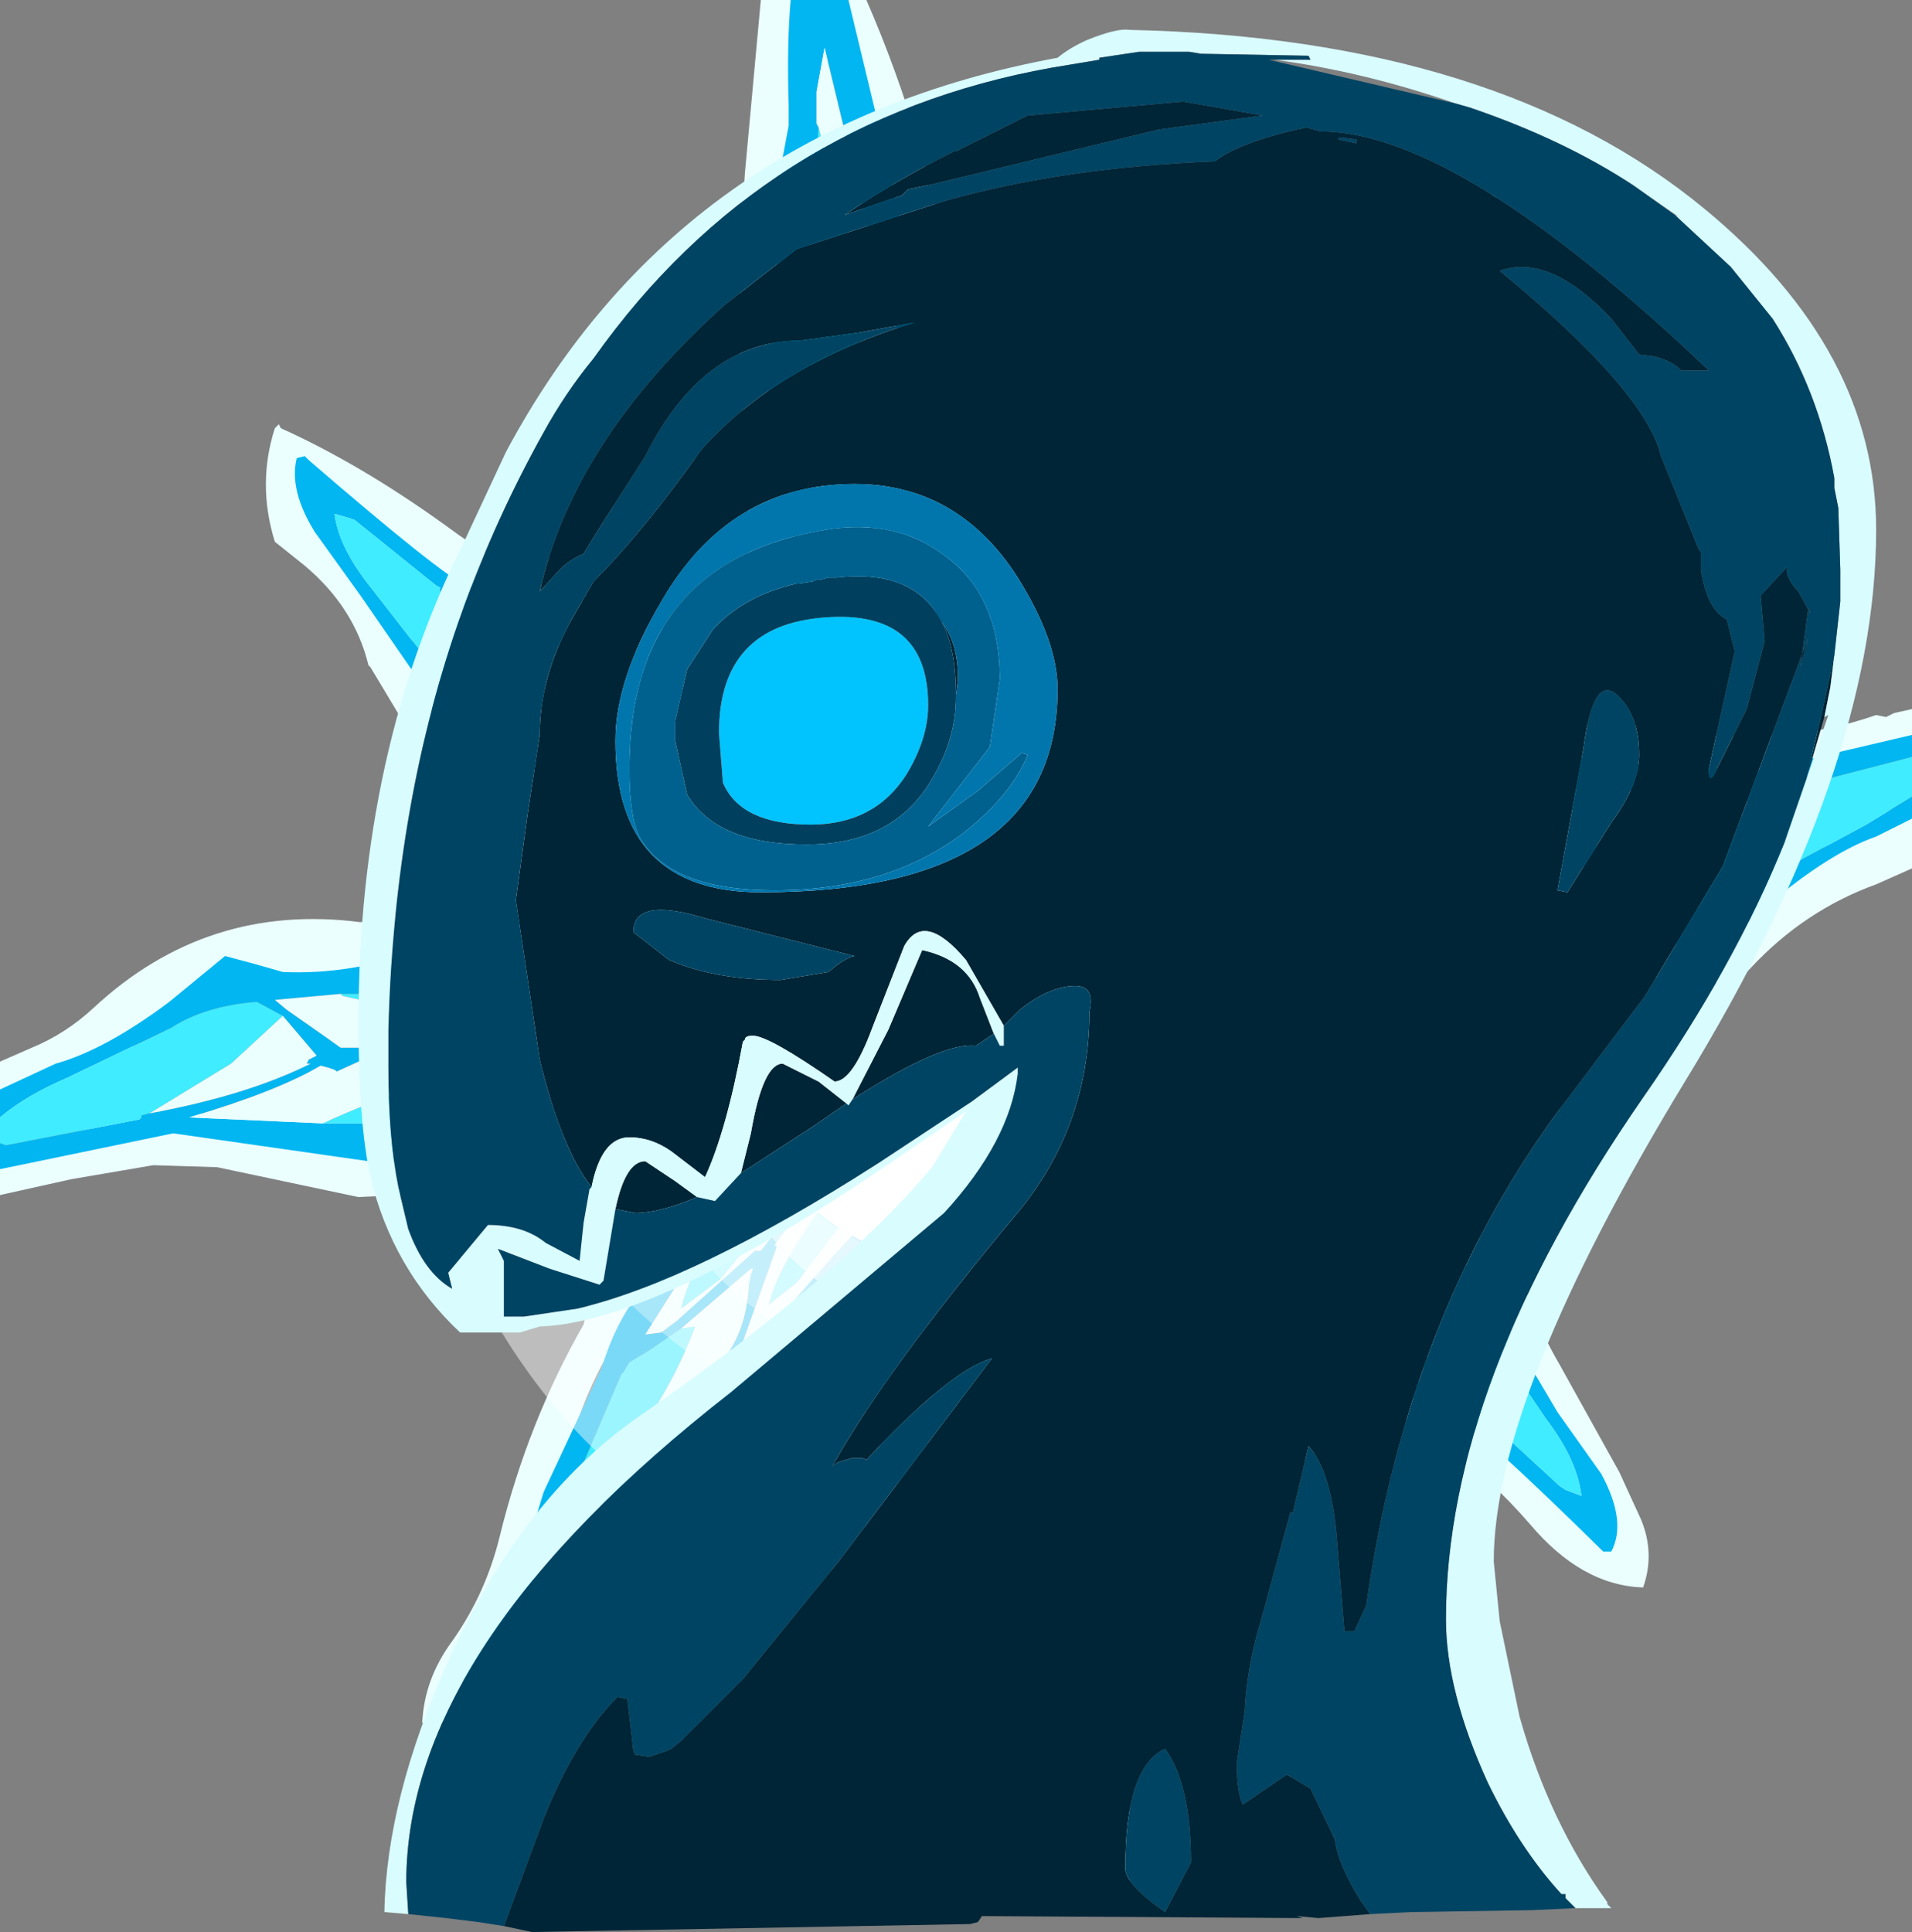 <?xml version="1.0" encoding="UTF-8" standalone="no"?>
<svg xmlns:ffdec="https://www.free-decompiler.com/flash" xmlns:xlink="http://www.w3.org/1999/xlink" ffdec:objectType="shape" height="48.5px" width="48.0px" xmlns="http://www.w3.org/2000/svg">
  <rect width="100%" height="100%" fill="#808080" stroke="none"/>
  <g transform="matrix(1.0, 0.0, 0.0, 1.0, 0.0, 0.0)">
    <path d="M47.35 18.0 L47.55 17.9 48.0 17.8 48.0 18.3 48.0 18.6 48.0 18.7 Q43.75 20.7 38.65 19.7 L37.3 19.75 34.75 20.5 34.8 20.6 Q33.5 21.35 32.2 19.8 L31.35 19.1 31.25 19.25 30.9 19.6 30.75 19.6 30.4 19.5 30.25 19.45 32.6 14.0 35.0 8.15 35.2 7.9 33.2 9.5 31.8 10.5 Q31.2 12.25 30.0 13.7 28.6 15.4 26.6 16.2 L26.55 16.3 26.5 16.45 26.4 16.75 26.3 16.85 26.25 16.85 25.8 19.05 25.6 19.05 25.6 18.4 25.25 18.3 24.9 15.85 24.7 15.75 24.85 15.65 Q24.2 11.85 23.1 8.15 L21.6 3.1 20.8 0.0 21.75 0.0 Q23.3 3.55 23.95 7.55 L24.2 8.85 Q25.05 10.85 25.7 13.1 26.2 13.4 26.85 13.5 L28.0 13.65 28.5 13.3 29.15 12.35 29.9 11.2 31.2 8.9 Q31.3 8.7 31.5 8.7 L31.5 8.75 34.2 7.0 35.35 6.25 37.25 4.85 37.5 4.9 37.6 5.0 37.7 5.1 34.9 12.15 33.1 16.2 Q33.4 19.15 36.55 18.55 L37.85 18.45 38.05 18.4 Q40.15 18.0 42.35 18.35 44.8 18.75 47.1 17.95 L47.35 18.0 M44.15 22.65 Q45.85 20.95 48.0 20.1 L48.0 21.8 47.1 22.2 Q45.3 22.85 43.95 24.3 43.6 24.7 43.0 24.65 39.8 24.2 37.2 25.6 L37.2 25.65 Q36.2 26.25 35.5 27.2 34.85 28.05 35.3 29.0 36.2 31.25 38.05 31.25 38.3 32.8 39.15 34.25 L40.65 36.95 41.2 38.15 Q41.55 39.0 41.25 39.85 39.7 39.8 38.4 38.25 36.45 36.0 33.75 34.85 L31.15 33.5 Q30.25 33.65 29.4 34.3 L29.1 34.55 28.6 37.55 Q28.2 39.2 28.25 40.95 L28.4 46.85 28.3 48.0 27.5 48.0 Q27.0 45.85 27.1 43.35 L27.4 39.15 27.7 32.9 27.5 32.95 27.45 32.9 Q27.4 32.5 27.7 32.2 L27.7 32.05 27.55 31.95 27.15 31.6 27.3 31.5 27.35 31.45 27.55 31.4 27.75 31.35 27.9 31.35 28.3 30.7 Q30.75 31.15 32.95 32.9 33.7 33.5 34.65 33.9 L38.5 36.2 39.55 37.2 38.6 35.4 37.65 33.7 Q37.2 32.9 37.05 32.05 35.25 31.45 34.35 30.4 L34.25 30.25 Q33.65 29.45 33.55 28.4 L33.25 28.7 33.2 28.75 33.1 28.4 33.35 27.9 Q33.4 27.8 33.5 27.8 L33.5 27.35 33.9 26.6 Q35.85 24.7 38.6 23.8 41.05 23.0 43.6 22.95 L44.15 22.65 M20.6 2.85 Q19.6 7.65 19.85 12.45 L20.0 14.7 20.4 19.25 Q18.25 18.7 16.1 16.9 15.3 16.2 14.25 15.95 11.15 15.3 8.8 13.15 L10.15 15.7 11.35 18.0 Q13.45 18.4 15.0 20.0 L15.55 21.2 15.35 21.5 14.85 21.6 Q14.45 22.5 13.0 23.25 9.75 24.95 6.25 24.75 5.0 24.7 4.05 25.6 2.2 27.5 0.0 28.15 L0.0 26.65 0.8 26.3 Q1.65 25.95 2.35 25.3 5.2 22.65 9.05 23.15 L10.3 22.95 12.45 22.0 12.8 21.1 Q13.1 20.6 13.0 20.05 L12.8 19.85 11.5 19.4 Q10.9 19.05 10.65 18.5 L10.4 18.4 10.05 18.0 9.3 16.75 9.25 16.7 Q8.9 15.25 7.65 14.2 L6.9 13.6 Q6.45 12.15 6.9 10.75 L7.0 10.65 7.05 10.75 Q9.05 11.65 11.2 13.2 13.55 14.95 16.45 15.7 L17.3 16.05 18.25 15.35 Q18.6 15.1 18.6 14.55 L18.8 14.5 18.75 12.6 18.55 8.75 Q18.55 6.6 18.7 4.35 L19.1 0.0 20.7 0.0 Q20.9 1.3 20.6 2.85 M16.75 30.0 L16.75 29.85 16.7 29.85 16.7 29.9 16.75 30.0 M18.6 29.7 L17.2 31.4 16.25 32.6 Q14.7 34.4 14.2 36.8 L13.2 40.45 14.7 38.95 15.75 37.3 Q17.5 34.7 19.75 32.65 L22.3 30.2 Q23.6 30.85 22.1 32.25 22.05 34.9 22.85 37.4 L22.85 37.45 22.9 37.6 23.85 40.05 Q24.75 42.05 24.75 44.35 24.75 46.25 25.35 48.0 L23.9 48.0 Q23.25 46.95 23.2 45.35 L23.3 42.7 23.1 41.8 22.75 40.1 21.75 38.4 Q21.05 37.05 20.65 35.7 L20.65 35.65 20.55 35.5 19.55 35.3 19.25 35.5 18.85 35.5 18.8 35.55 17.9 36.75 Q16.05 39.45 13.7 41.8 12.2 43.3 10.6 43.25 10.65 42.15 11.35 41.2 12.2 40.0 12.55 38.55 13.25 35.7 14.65 33.25 L14.8 32.65 15.0 32.0 14.85 31.0 Q14.3 29.5 12.5 29.85 L12.15 29.75 11.05 29.95 9.0 30.05 5.45 29.3 3.85 29.25 1.8 29.6 0.9 29.8 0.0 30.0 0.0 28.8 0.05 28.8 0.9 28.65 2.0 28.4 3.0 28.15 4.0 27.9 11.3 28.3 16.2 28.5 Q17.65 28.7 18.6 29.7" fill="#ebffff" fill-rule="evenodd" stroke="none"/>
    <path d="M45.1 19.75 L44.8 19.8 44.75 19.85 Q42.4 20.5 40.7 21.3 L40.8 21.3 40.85 21.45 40.6 21.55 41.55 22.45 42.2 22.85 Q43.55 22.65 44.35 22.05 L46.85 20.7 48.0 20.0 48.0 20.55 47.1 21.0 Q45.95 21.4 44.4 22.7 L43.05 23.9 42.3 23.75 41.6 23.6 Q38.2 23.6 35.05 26.3 L33.0 28.15 32.95 28.2 Q34.15 30.55 36.15 31.6 L36.7 31.75 37.35 31.85 37.8 33.25 39.1 35.45 40.2 37.0 Q40.85 38.2 40.45 38.95 L40.25 38.95 Q37.1 35.85 36.45 35.5 L34.3 34.6 32.6 33.95 31.45 32.9 30.1 31.75 28.3 31.2 28.3 31.45 Q28.6 34.1 28.05 35.45 L27.95 35.55 Q27.65 40.95 27.65 45.4 L27.65 48.0 27.1 48.0 27.05 46.6 Q26.95 45.7 27.0 44.6 L27.0 44.2 26.6 41.9 26.0 39.85 25.85 39.4 25.85 39.35 25.75 39.25 25.7 39.05 25.7 39.4 25.6 39.55 25.55 39.7 25.45 40.35 25.15 42.45 24.85 44.85 24.9 45.65 25.1 46.05 25.95 48.0 25.1 48.0 24.0 45.35 24.15 44.25 24.2 42.85 Q23.95 40.7 22.85 38.1 L21.65 35.2 21.95 32.2 21.7 31.3 21.55 31.45 Q20.15 33.55 18.4 35.1 L18.25 35.25 16.55 37.15 15.4 38.35 12.8 41.45 12.65 41.45 11.9 42.45 11.7 42.5 11.6 42.5 Q11.55 42.25 11.8 41.75 L11.85 41.65 Q12.2 40.45 13.25 38.45 L13.45 38.1 13.65 37.45 15.1 34.35 Q15.45 33.2 16.05 32.45 L17.15 31.1 18.25 29.3 17.45 29.6 16.0 29.0 Q14.6 28.45 13.6 28.45 L11.4 28.8 9.6 29.2 7.15 28.85 4.35 28.45 0.0 29.35 0.0 28.7 0.15 28.75 3.5 28.1 3.55 28.05 3.55 28.0 3.75 27.95 Q6.2 27.5 7.8 26.7 L7.7 26.7 7.75 26.6 7.95 26.5 7.1 25.5 6.45 25.15 Q5.15 25.25 4.3 25.8 L1.7 27.05 Q0.65 27.5 0.0 28.05 L0.0 27.35 1.4 26.7 Q2.65 26.35 4.25 25.15 L5.65 24.0 6.4 24.2 7.1 24.4 Q10.5 24.55 13.85 21.95 L15.1 21.0 Q13.85 19.4 12.2 18.65 L11.65 18.55 11.05 18.3 10.5 17.05 9.05 14.95 7.9 13.35 Q7.25 12.3 7.45 11.5 L7.65 11.45 7.75 11.55 Q11.05 14.4 11.7 14.7 L13.85 15.5 15.65 16.15 16.85 17.05 18.25 18.05 Q18.95 18.45 20.2 18.55 L20.3 18.55 20.3 18.25 20.3 18.15 20.0 15.85 19.9 13.15 19.45 11.0 Q19.15 9.8 19.45 8.25 L19.65 3.95 19.8 3.15 19.8 2.65 Q19.75 1.15 19.85 0.0 L21.3 0.0 22.25 3.95 22.7 6.0 23.55 9.1 23.65 9.35 Q24.65 12.1 25.1 15.35 L25.55 17.35 25.65 17.8 25.7 17.85 26.35 16.25 28.2 14.65 Q29.9 13.25 30.8 11.8 L31.35 10.85 31.65 9.95 34.65 7.45 36.15 6.35 Q36.85 6.1 36.5 6.7 L36.55 6.8 34.2 11.25 30.95 18.25 30.9 18.4 30.8 19.05 31.05 18.9 32.5 19.4 34.9 19.9 37.05 19.4 38.9 18.95 41.25 19.2 44.15 19.35 48.0 18.45 48.0 18.6 48.0 19.0 45.1 19.75 M43.8 19.85 L43.85 19.8 43.75 19.8 40.45 19.85 39.2 19.8 34.15 20.55 33.5 20.65 31.95 20.25 Q33.25 21.2 34.8 21.4 L38.2 21.7 38.25 21.75 35.2 22.05 34.9 21.95 34.7 21.9 34.6 22.0 34.55 22.0 34.45 22.05 34.25 22.2 31.4 23.55 30.95 23.75 30.4 24.05 31.2 24.25 31.4 24.45 31.75 25.35 32.25 26.7 34.1 25.7 Q38.15 23.55 39.5 23.2 L40.1 23.1 41.8 22.9 41.45 22.7 40.5 21.95 Q40.25 21.75 40.05 21.7 L39.6 21.8 39.1 21.7 Q39.15 21.6 39.6 21.45 L40.15 21.2 40.55 21.3 Q41.6 20.6 43.8 19.85 M32.65 9.8 L32.4 10.05 32.05 10.6 31.4 12.4 30.85 14.0 30.65 14.45 30.65 14.6 30.65 14.7 30.55 15.0 30.7 14.95 30.75 14.8 30.8 14.75 31.1 14.5 32.2 13.3 33.35 11.85 33.45 11.6 34.25 10.15 35.55 7.6 35.35 7.75 Q34.5 8.25 32.65 9.8 M21.1 10.6 L22.3 13.35 22.35 13.1 22.45 12.8 Q22.9 11.7 22.8 10.7 L22.75 9.0 21.7 5.35 20.7 1.2 20.5 2.3 20.5 3.1 20.55 3.2 20.15 8.45 20.15 8.5 20.2 8.85 20.55 9.55 21.1 10.6 M22.5 19.8 L22.75 20.0 23.05 20.1 23.0 18.9 23.0 17.75 22.25 14.0 22.1 13.9 22.15 13.8 20.95 10.75 20.6 10.2 20.25 9.9 20.35 12.1 20.6 13.15 20.65 13.4 20.9 14.75 20.9 14.8 21.05 15.95 21.2 17.45 21.2 17.55 21.25 17.75 21.25 18.0 21.25 18.65 21.3 18.65 21.35 18.65 21.85 19.2 22.5 19.8 M24.6 19.25 L25.35 18.55 25.25 18.35 25.0 17.45 23.4 10.75 23.25 10.55 23.25 10.4 22.65 14.25 22.6 14.35 Q23.0 15.75 23.0 16.8 L23.0 17.75 23.35 20.2 24.0 19.7 24.6 19.25 M25.25 22.4 L25.3 22.45 25.3 22.5 26.05 21.5 26.7 20.55 26.85 20.3 26.7 19.7 27.3 19.85 27.45 19.6 27.9 18.95 28.65 17.95 29.6 16.05 30.0 14.95 30.3 14.25 30.6 13.65 30.6 13.55 30.9 12.2 28.95 14.95 26.8 17.3 26.7 17.4 26.85 17.9 26.5 19.2 26.5 19.25 26.0 18.35 25.95 18.35 25.9 18.4 25.55 18.8 24.55 19.95 24.3 20.25 24.25 20.3 24.4 20.3 24.95 19.85 25.0 19.7 25.2 19.6 25.2 19.8 25.2 19.85 25.25 20.05 25.35 20.2 25.15 21.25 24.9 22.0 25.15 22.3 25.25 22.4 M23.35 23.75 L23.4 23.7 23.6 23.4 23.65 23.2 23.75 23.05 23.85 22.8 23.9 22.65 23.95 22.45 24.1 22.15 24.35 21.45 24.45 21.25 24.25 21.3 24.0 21.3 23.5 20.95 23.1 20.75 22.9 20.6 22.45 20.3 22.4 20.25 21.3 19.4 21.2 19.35 21.15 19.3 20.85 19.3 20.8 19.4 20.2 19.55 19.45 19.6 18.3 19.6 18.0 19.7 18.9 20.85 20.1 22.1 21.0 22.95 21.15 23.05 21.3 23.25 21.55 23.5 21.75 23.7 21.85 23.8 22.55 24.55 22.6 24.6 22.65 24.7 23.35 23.75 M20.65 25.7 L20.7 25.7 20.9 25.7 22.2 25.2 22.15 25.05 21.35 24.0 21.25 23.85 21.2 23.75 20.95 23.45 20.75 23.2 19.95 22.3 19.8 22.15 19.5 21.9 18.65 20.9 17.95 19.95 17.8 19.8 17.75 19.65 17.7 19.6 17.55 19.6 17.3 19.6 15.2 18.45 15.25 18.35 17.8 19.25 20.2 19.35 19.05 19.1 18.6 18.85 15.15 16.7 14.25 16.3 11.85 15.15 11.85 15.2 13.7 17.3 14.05 17.35 14.35 17.65 14.65 18.05 14.2 17.95 13.9 17.7 13.5 17.85 12.55 17.95 12.3 18.05 13.45 18.75 13.85 19.0 15.45 20.7 16.4 21.9 16.95 22.6 17.85 23.8 18.45 24.55 18.7 24.85 19.05 25.25 19.25 25.4 20.05 25.7 20.65 25.7 M18.25 30.6 L17.8 31.2 17.6 31.4 17.15 32.0 16.2 33.5 16.6 33.45 17.0 33.15 18.95 31.4 19.1 31.4 20.7 29.35 20.9 29.0 21.35 28.2 22.65 26.2 23.5 25.15 24.0 24.7 24.4 24.3 24.85 23.95 24.2 23.5 24.2 23.55 23.85 24.25 23.5 24.85 23.0 25.55 22.75 25.65 22.7 25.7 21.95 26.25 21.85 26.25 20.75 26.25 20.6 26.2 19.8 28.15 19.75 28.4 19.65 28.5 19.65 28.55 19.35 29.0 18.95 29.55 18.4 30.4 18.25 30.6 M23.6 27.7 L24.15 26.6 24.8 25.45 25.3 24.7 25.45 24.5 25.25 24.3 25.1 24.15 24.55 24.7 24.15 25.1 23.5 25.75 22.55 26.8 21.5 28.2 20.95 29.0 20.75 29.4 20.6 29.7 19.45 31.25 19.5 31.3 18.5 34.1 18.75 34.05 Q20.45 32.0 21.5 30.9 L21.9 30.4 22.1 30.15 22.15 30.05 22.25 29.95 22.75 29.35 23.15 29.2 23.3 28.4 23.55 27.85 23.6 27.7 M29.75 19.45 L29.8 19.25 31.3 15.45 32.5 13.3 32.2 13.75 30.45 15.35 30.25 15.65 27.9 19.45 27.75 19.65 27.1 20.55 26.05 21.85 25.9 22.0 25.5 22.65 25.5 22.7 26.15 23.5 26.45 23.6 26.75 23.45 27.85 23.55 29.45 20.1 29.75 19.45 M34.9 31.4 L34.5 31.15 32.5 28.6 31.65 27.4 31.45 27.15 30.15 25.3 29.45 24.5 28.75 24.2 28.2 24.1 28.1 24.1 Q27.2 24.0 26.55 24.55 L26.85 25.05 27.25 25.65 27.3 25.75 28.35 27.1 28.75 27.6 28.8 27.65 28.95 27.95 29.35 28.4 30.55 29.9 30.6 30.1 30.6 30.15 30.7 30.35 30.8 30.35 31.1 30.35 33.15 31.65 33.1 31.75 30.6 30.7 28.25 30.5 28.15 30.5 28.25 30.5 29.4 30.8 29.8 31.1 33.1 33.4 34.0 33.8 36.35 35.05 36.4 35.1 36.4 35.0 Q35.05 33.7 34.6 32.8 L34.3 32.75 34.0 32.4 33.7 32.0 34.1 32.15 34.4 32.35 34.85 32.3 35.7 32.15 36.0 32.15 34.9 31.4 M32.7 20.95 L31.25 20.0 31.25 19.9 30.85 19.75 30.5 19.85 29.65 21.3 Q28.7 22.7 28.4 23.6 L28.7 23.65 29.75 23.9 34.35 21.85 34.05 21.65 32.7 20.95 M11.1 14.85 L11.05 14.85 11.05 14.75 10.95 14.7 8.9 13.05 8.75 13.0 8.4 12.9 Q8.5 13.75 9.35 14.8 L10.75 16.6 12.0 17.85 12.6 17.75 13.55 17.35 13.5 17.3 13.45 17.15 13.55 17.2 Q12.7 16.05 11.1 14.85 M14.35 26.2 Q15.35 25.65 17.05 25.0 L16.9 24.65 16.8 24.35 16.1 22.7 15.8 22.15 14.75 22.65 9.25 24.95 8.55 24.95 6.9 25.1 7.2 25.35 8.2 26.05 8.55 26.3 9.0 26.3 9.5 26.45 9.0 26.65 8.45 26.9 Q8.45 26.85 8.05 26.75 6.95 27.4 4.75 28.05 L8.1 28.2 9.35 28.2 14.45 27.75 15.05 27.8 16.55 28.2 Q15.35 27.2 13.8 26.9 L10.4 26.5 10.4 26.35 13.5 26.25 13.75 26.4 13.9 26.45 14.35 26.2 M15.9 27.5 L17.3 28.45 17.3 28.55 17.65 28.75 18.65 28.55 19.25 27.75 19.25 27.65 19.85 26.05 17.55 25.65 17.4 25.6 17.2 25.3 Q15.0 26.05 14.3 26.5 L14.6 26.75 15.9 27.5 M13.95 38.35 L13.9 38.4 13.65 38.95 13.35 39.8 15.6 37.2 17.65 35.05 18.35 33.85 Q18.75 33.2 18.8 32.25 L18.85 32.0 18.9 31.85 18.85 31.85 17.1 33.35 16.3 33.9 15.8 34.2 15.65 34.45 15.6 34.5 13.95 38.35 M35.7 32.4 L34.75 32.7 34.85 32.8 34.8 33.0 34.75 32.95 37.05 35.35 37.25 35.55 39.15 37.3 39.3 37.4 39.7 37.55 Q39.6 36.65 38.8 35.6 L37.55 33.75 Q37.15 32.95 36.35 32.35 L35.7 32.4 M29.0 30.2 L30.15 30.25 30.4 30.2 28.95 28.3 28.05 27.35 27.65 26.95 27.55 26.75 26.85 25.9 26.0 24.9 25.25 25.85 24.9 26.55 24.55 27.45 24.5 27.5 24.5 27.55 24.35 27.75 24.25 28.05 24.05 28.35 24.25 28.3 24.3 28.25 24.45 28.3 24.55 28.3 25.05 28.75 25.5 29.0 26.1 29.45 27.2 30.4 27.55 30.4 27.6 30.35 28.25 30.25 29.0 30.2 M27.05 31.05 L26.55 30.5 25.65 29.75 25.45 29.65 Q25.0 29.3 24.65 29.3 L25.25 32.5 25.75 38.05 25.75 38.55 26.75 41.4 26.95 42.05 26.8 38.95 27.3 33.75 27.5 31.15 27.1 31.1 27.05 31.05 M22.5 30.5 L22.3 30.75 22.25 30.65 22.0 30.9 22.4 32.65 22.5 32.6 23.6 31.9 23.2 33.7 22.8 34.1 22.8 34.25 23.8 38.2 24.5 42.45 25.0 40.7 25.0 40.65 25.0 39.7 25.05 38.8 25.2 37.2 25.25 34.55 25.05 33.1 24.8 31.7 24.0 31.5 24.65 30.9 24.4 29.25 23.95 29.3 Q23.6 29.4 23.45 29.85 L23.2 29.9 23.25 29.6 23.05 29.75 22.85 30.1 22.5 30.5" fill="#01b6f1" fill-rule="evenodd" stroke="none"/>
    <path d="M41.55 22.45 L42.75 21.25 Q43.8 20.35 45.1 19.75 L48.0 19.0 48.0 20.0 46.85 20.7 44.35 22.05 Q43.55 22.65 42.2 22.85 L41.55 22.45 M0.0 28.05 Q0.65 27.5 1.7 27.05 L4.3 25.8 Q5.15 25.25 6.45 25.15 L7.1 25.5 5.8 26.7 3.75 27.95 3.55 28.0 3.55 28.05 3.5 28.1 0.15 28.75 0.0 28.7 0.0 28.05 M25.95 48.0 L25.1 46.05 25.0 45.65 25.0 44.65 25.95 43.55 Q26.8 46.45 26.85 47.7 L26.9 48.0 25.95 48.0 M25.7 39.4 L25.7 39.05 25.75 39.25 25.7 39.4 M43.8 19.85 L43.75 19.8 43.85 19.8 43.8 19.85 M40.45 19.85 Q37.95 21.15 36.85 21.15 36.05 21.15 34.15 20.55 L39.2 19.8 40.45 19.85 M34.9 21.95 L34.6 22.0 34.7 21.9 34.9 21.95 M31.4 24.45 L32.05 24.1 Q34.65 22.65 36.25 22.65 L38.35 22.8 40.1 23.05 40.1 23.1 39.5 23.2 Q38.15 23.55 34.1 25.7 L32.25 26.7 31.75 25.35 31.4 24.45 M30.65 14.7 L30.7 14.95 30.55 15.0 30.65 14.7 M35.35 7.75 L34.5 9.4 32.35 11.9 32.1 10.75 32.45 10.1 32.65 9.8 Q34.5 8.25 35.35 7.75 M20.55 3.2 L21.4 6.5 Q21.75 8.85 21.45 10.85 L21.1 10.6 20.55 9.55 20.2 8.85 20.15 8.5 20.15 8.45 20.55 3.2 M20.9 14.75 L20.85 14.15 Q20.6 12.25 20.85 11.2 21.3 11.55 21.55 12.55 L21.95 14.1 Q22.45 15.1 22.55 17.8 L22.5 19.8 21.85 19.2 21.35 18.65 21.3 18.65 21.25 18.0 21.25 17.75 21.2 17.55 21.2 17.45 21.05 15.95 20.9 14.8 20.9 14.75 M24.0 19.7 L23.75 18.45 23.6 17.65 Q22.95 14.05 23.3 12.6 L23.75 13.55 Q23.9 15.15 24.45 17.05 L24.5 17.5 24.45 17.7 24.6 19.15 24.6 19.25 24.0 19.7 M30.3 13.8 L29.65 15.65 28.85 17.3 28.25 18.1 Q27.7 18.7 27.15 18.4 26.75 18.1 27.05 17.5 L27.4 16.9 28.9 15.05 30.35 13.75 30.3 13.8 M25.25 22.4 L25.15 22.3 24.9 22.0 25.15 21.25 25.35 20.2 25.25 20.05 25.2 19.85 25.3 19.85 25.95 19.95 Q26.3 20.25 25.4 22.05 L25.25 22.4 M24.95 19.85 L24.4 20.3 24.25 20.3 24.3 20.25 24.5 20.15 Q24.7 19.95 24.95 19.85 M19.45 19.6 L20.2 19.55 20.8 19.4 20.85 19.3 21.15 19.3 21.2 19.35 21.3 19.4 22.4 20.25 22.45 20.3 22.9 20.6 23.1 20.75 23.5 20.95 24.0 21.3 24.25 21.3 24.45 21.25 24.35 21.45 24.1 22.15 23.95 22.45 23.9 22.65 23.85 22.8 23.75 23.05 23.65 23.2 23.6 23.4 23.4 23.7 23.35 23.75 23.4 23.7 23.45 23.55 23.35 23.55 22.85 23.5 22.75 23.45 22.25 23.3 22.15 23.2 21.75 23.0 21.55 22.85 20.3 21.9 19.2 20.85 Q18.8 20.3 18.95 20.0 L19.45 19.6 M17.8 19.8 L17.75 19.8 17.55 19.6 17.7 19.6 17.75 19.65 17.8 19.8 M18.6 18.85 L16.35 18.4 Q15.65 18.0 14.25 16.3 L15.15 16.7 18.6 18.85 M13.45 18.75 L13.45 18.7 14.85 19.05 16.3 19.65 16.55 19.8 18.15 21.1 18.95 22.05 19.35 22.65 20.05 23.85 20.1 24.0 20.25 24.35 20.3 24.4 20.4 24.55 20.55 25.0 20.65 25.6 20.65 25.7 20.05 25.7 19.25 25.4 19.05 25.25 18.7 24.85 18.45 24.55 17.85 23.8 16.95 22.6 16.4 21.9 15.45 20.7 13.85 19.0 13.45 18.75 M18.25 30.6 L18.4 30.4 18.95 29.55 19.35 29.0 19.65 28.55 19.65 28.5 19.75 28.4 19.85 28.15 20.75 26.25 21.85 26.25 21.5 27.15 21.0 28.25 20.7 28.8 20.55 29.05 Q19.6 30.75 18.9 31.1 L18.1 32.1 17.1 32.85 Q17.3 31.95 18.1 30.8 L18.25 30.6 M23.6 27.7 L23.55 27.85 23.3 28.4 23.1 28.35 23.35 28.05 23.5 27.85 23.6 27.7 M29.1 20.2 L28.0 22.4 Q27.1 23.6 26.6 23.25 26.2 23.0 27.35 20.75 L27.55 20.45 27.95 19.7 28.65 18.55 Q29.9 16.7 31.0 15.55 L29.4 19.55 29.1 20.2 M34.9 31.4 L34.95 31.45 33.55 30.95 32.15 30.3 Q31.2 29.9 30.2 28.65 L29.6 27.8 29.6 27.75 28.8 26.45 28.25 25.2 28.25 25.1 28.1 24.45 28.05 24.15 28.1 24.1 28.2 24.1 28.75 24.2 29.45 24.5 30.15 25.3 31.45 27.15 31.65 27.4 32.5 28.6 34.5 31.15 34.9 31.4 M30.6 30.15 L30.65 30.15 30.8 30.35 30.7 30.35 30.6 30.15 M29.8 31.1 Q31.4 31.3 31.9 31.6 32.7 31.95 34.0 33.8 L33.1 33.4 29.8 31.1 M36.35 35.05 L36.4 35.0 36.4 35.1 36.35 35.05 M28.7 23.65 L28.4 23.6 Q28.7 22.7 29.65 21.3 L30.5 19.85 30.85 19.75 31.25 19.9 31.25 20.0 32.7 20.95 Q33.05 21.4 33.05 21.8 33.05 22.65 29.3 23.5 L28.7 23.65 M12.6 17.75 L12.0 17.85 10.75 16.6 9.35 14.8 Q8.5 13.75 8.4 12.9 L8.75 13.0 8.9 13.05 10.95 14.7 11.05 14.75 11.05 14.85 11.1 14.85 12.15 16.55 12.6 17.75 M16.8 24.35 L16.7 24.4 Q13.95 25.7 12.35 25.6 L10.4 25.4 8.6 25.0 8.55 24.95 9.25 24.95 14.75 22.65 15.8 22.15 16.1 22.7 16.8 24.35 M8.1 28.2 Q10.65 27.05 11.75 27.05 L14.45 27.75 9.35 28.2 8.1 28.2 M13.75 26.4 L14.05 26.35 14.35 26.2 13.9 26.45 13.75 26.4 M17.4 25.6 L17.55 25.65 19.85 26.05 19.25 27.65 19.25 27.75 18.65 28.55 17.65 28.75 17.3 28.55 17.3 28.45 15.9 27.5 Q15.55 27.0 15.55 26.7 15.55 26.05 17.4 25.6 M13.95 38.35 L15.6 34.5 15.65 34.45 15.8 34.2 16.3 33.9 17.1 33.35 17.45 33.3 Q16.9 34.8 15.8 36.3 L13.95 38.35 M19.3 32.75 Q19.55 31.7 20.95 29.85 L21.35 29.3 21.75 28.8 22.2 28.2 22.5 27.8 22.7 27.6 22.9 27.5 22.6 28.65 21.95 29.6 21.95 29.65 21.95 29.75 21.85 29.85 21.8 30.0 21.75 30.0 21.3 30.5 20.0 32.2 19.3 32.75 M35.7 32.4 L36.35 32.35 Q37.15 32.95 37.55 33.75 L38.8 35.6 Q39.6 36.65 39.7 37.55 L39.3 37.4 39.15 37.3 37.25 35.55 36.15 33.7 35.7 32.4 M25.25 25.85 L25.15 26.05 26.35 26.3 26.35 26.4 Q26.5 26.45 26.65 26.6 L27.45 27.2 28.55 28.2 Q29.7 29.35 29.5 29.8 L29.0 30.2 28.25 30.25 27.6 30.35 27.55 30.4 27.2 30.4 26.1 29.45 25.5 29.0 25.05 28.75 24.55 28.3 24.45 28.3 24.3 28.25 24.25 28.3 24.05 28.35 24.25 28.05 24.35 27.75 24.5 27.55 24.5 27.5 24.55 27.45 24.9 26.55 25.25 25.85 M25.45 29.65 L25.65 29.75 26.55 30.5 27.05 31.05 Q26.95 36.75 26.45 38.7 25.9 36.75 25.6 33.9 L25.45 30.7 25.45 29.65 M23.95 29.3 Q23.85 30.7 23.35 30.75 L22.5 30.5 22.85 30.1 23.05 29.75 23.25 29.6 23.2 29.9 23.45 29.85 Q23.6 29.4 23.95 29.3 M24.9 34.2 L25.15 35.45 25.05 37.75 24.7 40.25 24.7 40.3 Q24.45 40.15 23.9 38.05 L23.3 35.1 23.15 34.2 Q23.25 33.4 23.85 33.3 24.65 33.15 24.9 34.2" fill="#40ecff" fill-rule="evenodd" stroke="none"/>
    <path d="M41.55 22.45 L40.6 21.55 40.85 21.45 40.8 21.3 40.7 21.3 Q42.4 20.5 44.75 19.85 L44.8 19.8 45.1 19.75 Q43.8 20.35 42.75 21.25 L41.55 22.45 M7.1 25.5 L7.95 26.5 7.75 26.6 7.7 26.7 7.8 26.7 Q6.2 27.5 3.75 27.95 L5.8 26.7 7.1 25.5 M25.1 46.05 L24.9 45.65 24.85 44.85 25.15 42.45 25.45 40.35 25.55 39.7 25.6 39.55 25.7 39.4 25.75 39.25 25.85 39.35 25.85 39.4 26.0 39.85 26.6 41.9 27.0 44.2 27.0 44.6 Q26.95 45.7 27.05 46.6 L27.1 48.0 26.9 48.0 26.85 47.7 Q26.8 46.45 25.95 43.55 L25.0 44.65 25.0 45.65 25.1 46.05 M43.75 19.8 L43.8 19.85 Q41.6 20.6 40.55 21.3 L40.15 21.2 39.6 21.45 Q39.15 21.6 39.1 21.7 L39.6 21.8 40.05 21.7 Q40.25 21.75 40.5 21.95 L41.45 22.7 41.8 22.9 40.1 23.1 40.1 23.05 38.35 22.8 36.25 22.65 Q34.65 22.65 32.05 24.1 L31.4 24.45 31.2 24.25 30.4 24.05 30.95 23.75 31.4 23.55 34.25 22.2 34.45 22.05 34.55 22.0 34.6 22.0 34.9 21.95 35.2 22.05 38.25 21.75 38.2 21.7 34.8 21.4 Q33.25 21.2 31.95 20.25 L33.5 20.65 34.15 20.55 Q36.05 21.15 36.85 21.15 37.95 21.15 40.45 19.85 L43.75 19.8 M30.65 14.7 L30.65 14.6 30.65 14.45 30.85 14.0 31.4 12.4 32.05 10.6 32.4 10.05 32.65 9.8 32.45 10.1 32.1 10.75 32.35 11.9 34.5 9.4 35.35 7.75 35.55 7.6 34.25 10.15 33.45 11.6 33.35 11.85 32.2 13.3 31.1 14.5 30.8 14.75 30.75 14.8 30.7 14.95 30.65 14.7 M20.55 3.2 L20.5 3.1 20.5 2.3 20.7 1.2 21.7 5.35 22.75 9.0 22.8 10.7 Q22.9 11.7 22.45 12.8 L22.35 13.1 22.3 13.35 21.1 10.6 21.45 10.85 Q21.75 8.85 21.4 6.5 L20.55 3.2 M20.9 14.75 L20.65 13.4 20.6 13.15 20.35 12.1 20.25 9.9 20.6 10.2 20.95 10.75 22.15 13.8 22.1 13.9 22.25 14.0 23.0 17.75 23.0 18.9 23.05 20.1 22.75 20.0 22.5 19.8 22.55 17.8 Q22.45 15.1 21.95 14.1 L21.55 12.55 Q21.3 11.55 20.85 11.2 20.6 12.25 20.85 14.15 L20.9 14.75 M21.3 18.65 L21.25 18.65 21.25 18.0 21.3 18.65 M24.0 19.7 L23.35 20.2 23.0 17.75 23.0 16.8 Q23.0 15.75 22.6 14.35 L22.65 14.25 23.25 10.4 23.25 10.55 23.4 10.75 25.0 17.45 25.25 18.35 25.35 18.55 24.6 19.25 24.6 19.15 24.45 17.7 24.5 17.5 24.45 17.05 Q23.9 15.15 23.75 13.55 L23.3 12.6 Q22.95 14.05 23.6 17.65 L23.75 18.45 24.0 19.7 M30.3 13.8 L30.35 13.75 28.9 15.05 27.4 16.9 27.05 17.5 Q26.75 18.1 27.15 18.4 27.7 18.7 28.25 18.1 L28.85 17.3 29.65 15.65 30.3 13.8 M24.3 20.25 L24.55 19.95 25.55 18.8 25.9 18.4 25.95 18.35 26.0 18.35 26.5 19.25 26.5 19.2 26.85 17.9 26.7 17.4 26.8 17.3 28.95 14.95 30.9 12.2 30.6 13.55 30.6 13.65 30.3 14.25 30.0 14.95 29.6 16.05 28.65 17.95 27.9 18.95 27.45 19.6 27.3 19.85 26.7 19.7 26.85 20.3 26.7 20.55 26.05 21.5 25.3 22.5 25.3 22.45 25.25 22.4 25.4 22.05 Q26.3 20.25 25.95 19.95 L25.3 19.85 25.2 19.85 25.2 19.8 25.2 19.6 25.0 19.7 24.95 19.85 Q24.7 19.95 24.5 20.15 L24.3 20.25 M23.35 23.75 L22.65 24.7 22.6 24.6 22.55 24.55 21.85 23.8 21.75 23.7 21.55 23.5 21.3 23.25 21.15 23.05 21.0 22.95 20.1 22.1 18.9 20.85 18.0 19.7 18.3 19.6 19.45 19.6 18.95 20.0 Q18.8 20.3 19.2 20.85 L20.3 21.9 21.55 22.85 21.75 23.0 22.15 23.2 22.25 23.3 22.75 23.45 22.85 23.5 23.35 23.55 23.45 23.55 23.4 23.7 23.35 23.75 M17.8 19.8 L17.95 19.95 18.65 20.9 19.5 21.9 19.8 22.15 19.95 22.3 20.75 23.2 20.95 23.45 21.2 23.75 21.25 23.85 21.35 24.0 22.15 25.05 22.2 25.2 20.9 25.7 20.7 25.7 20.65 25.7 20.65 25.6 20.55 25.0 20.4 24.55 20.3 24.4 20.25 24.35 20.1 24.0 20.05 23.85 19.35 22.65 18.95 22.05 18.15 21.1 16.55 19.8 16.3 19.65 14.85 19.05 13.45 18.7 13.45 18.75 12.3 18.05 12.55 17.95 13.5 17.85 13.9 17.7 14.2 17.95 14.65 18.05 14.35 17.65 14.05 17.35 13.7 17.3 11.85 15.2 11.85 15.15 14.25 16.3 Q15.65 18.0 16.35 18.4 L18.6 18.85 19.05 19.1 20.2 19.35 17.8 19.25 15.25 18.35 15.2 18.45 17.3 19.6 17.55 19.6 17.75 19.8 17.8 19.8 M21.85 26.25 L21.95 26.25 22.7 25.7 22.75 25.65 23.0 25.55 23.5 24.85 23.85 24.25 24.2 23.55 24.2 23.5 24.85 23.95 24.4 24.3 24.0 24.7 23.5 25.15 22.65 26.2 21.35 28.2 20.9 29.0 20.7 29.35 19.1 31.4 18.95 31.4 17.0 33.15 16.6 33.45 16.2 33.5 17.15 32.0 17.6 31.4 17.8 31.2 18.25 30.6 18.1 30.8 Q17.3 31.95 17.1 32.85 L18.1 32.1 18.9 31.1 Q19.6 30.75 20.55 29.05 L20.7 28.8 21.0 28.25 21.5 27.15 21.85 26.25 M19.75 28.4 L19.8 28.15 20.6 26.2 20.75 26.25 19.85 28.15 19.75 28.4 M23.3 28.4 L23.15 29.2 22.75 29.35 22.25 29.95 22.15 30.05 22.1 30.15 21.9 30.4 21.5 30.9 Q20.45 32.0 18.75 34.05 L18.5 34.1 19.5 31.3 19.45 31.25 20.6 29.7 20.75 29.4 20.95 29.0 21.5 28.2 22.55 26.8 23.5 25.75 24.15 25.1 24.55 24.7 25.1 24.15 25.25 24.3 25.45 24.5 25.3 24.7 24.8 25.45 24.15 26.6 23.6 27.7 23.5 27.85 23.35 28.05 23.1 28.35 23.3 28.4 M29.75 19.45 L29.45 20.1 27.85 23.55 26.75 23.45 26.45 23.6 26.15 23.5 25.5 22.7 25.5 22.65 25.9 22.0 26.05 21.85 27.1 20.55 27.75 19.65 27.9 19.45 30.25 15.65 30.45 15.35 32.2 13.75 32.5 13.3 31.3 15.45 29.8 19.25 29.75 19.45 M29.1 20.2 L29.4 19.55 31.0 15.55 Q29.9 16.7 28.65 18.55 L27.95 19.7 27.55 20.45 27.35 20.75 Q26.2 23.0 26.6 23.25 27.1 23.6 28.0 22.4 L29.1 20.2 M28.1 24.1 L28.05 24.15 28.1 24.45 28.25 25.1 28.25 25.2 28.8 26.45 29.6 27.75 29.6 27.8 30.2 28.65 Q31.2 29.9 32.15 30.3 L33.55 30.95 34.95 31.45 34.9 31.4 36.0 32.15 35.7 32.15 34.85 32.3 34.4 32.35 34.1 32.15 33.7 32.0 34.0 32.4 34.3 32.75 34.6 32.8 Q35.05 33.7 36.4 35.0 L36.35 35.05 34.0 33.8 Q32.7 31.95 31.9 31.6 31.4 31.3 29.8 31.1 L29.4 30.8 28.25 30.5 28.15 30.5 28.25 30.5 30.6 30.7 33.1 31.75 33.15 31.65 31.1 30.35 30.8 30.35 30.65 30.15 30.6 30.15 30.6 30.1 30.55 29.9 29.35 28.4 28.95 27.95 28.8 27.65 28.75 27.6 28.35 27.1 27.3 25.75 27.25 25.65 26.85 25.05 26.55 24.55 Q27.2 24.0 28.1 24.1 M32.7 20.95 L34.05 21.65 34.35 21.85 29.75 23.9 28.7 23.65 29.3 23.5 Q33.05 22.65 33.05 21.8 33.05 21.4 32.7 20.95 M11.1 14.85 Q12.7 16.05 13.55 17.2 L13.45 17.15 13.5 17.3 13.55 17.35 12.6 17.75 12.15 16.55 11.1 14.85 M16.8 24.35 L16.9 24.65 17.05 25.0 Q15.35 25.65 14.35 26.2 L14.05 26.35 13.75 26.4 13.5 26.25 10.4 26.35 10.4 26.5 13.8 26.9 Q15.35 27.2 16.55 28.2 L15.05 27.8 14.45 27.75 11.75 27.05 Q10.65 27.05 8.1 28.2 L4.75 28.05 Q6.95 27.4 8.05 26.75 8.45 26.85 8.45 26.9 L9.0 26.65 9.5 26.45 9.0 26.3 8.55 26.3 8.2 26.05 7.2 25.35 6.9 25.1 8.55 24.95 8.6 25.0 10.4 25.4 12.35 25.6 Q13.95 25.7 16.7 24.4 L16.8 24.35 M15.9 27.5 L14.6 26.75 14.3 26.5 Q15.0 26.05 17.2 25.3 L17.4 25.6 Q15.55 26.05 15.55 26.7 15.55 27.0 15.9 27.5 M17.1 33.35 L18.85 31.85 18.9 31.85 18.85 32.0 18.8 32.25 Q18.75 33.2 18.35 33.85 L17.65 35.05 15.6 37.2 13.35 39.8 13.65 38.95 13.9 38.4 13.95 38.35 15.8 36.3 Q16.9 34.8 17.45 33.3 L17.1 33.35 M19.3 32.75 L20.0 32.2 21.3 30.5 21.75 30.0 21.8 30.0 21.85 29.85 21.95 29.75 21.95 29.65 21.95 29.6 22.6 28.65 22.9 27.5 22.7 27.6 22.5 27.8 22.2 28.2 21.75 28.8 21.35 29.3 20.95 29.85 Q19.55 31.7 19.3 32.75 M37.25 35.55 L37.05 35.35 34.75 32.95 34.8 33.0 34.85 32.8 34.75 32.7 35.7 32.4 36.15 33.7 37.25 35.55 M29.0 30.2 L29.5 29.8 Q29.7 29.35 28.55 28.2 L27.45 27.2 26.65 26.6 Q26.5 26.45 26.35 26.4 L26.35 26.3 25.15 26.05 25.25 25.85 26.0 24.9 26.85 25.9 27.55 26.75 27.65 26.95 28.05 27.35 28.95 28.3 30.4 30.2 30.15 30.25 29.0 30.2 M25.45 29.65 L25.45 30.7 25.6 33.9 Q25.9 36.75 26.45 38.7 26.95 36.75 27.05 31.05 L27.1 31.1 27.5 31.15 27.3 33.75 26.8 38.95 26.95 42.05 26.75 41.4 25.75 38.55 25.75 38.05 25.25 32.5 24.65 29.3 Q25.0 29.3 25.45 29.65 M23.95 29.3 L24.4 29.25 24.65 30.9 24.0 31.5 24.8 31.7 25.05 33.1 25.25 34.55 25.2 37.2 25.05 38.8 25.0 39.7 25.0 40.65 25.0 40.7 24.5 42.45 23.8 38.2 22.8 34.25 22.8 34.1 23.2 33.7 23.6 31.9 22.5 32.6 22.4 32.65 22.0 30.9 22.25 30.65 22.3 30.75 22.5 30.5 23.35 30.75 Q23.85 30.7 23.95 29.3 M24.9 34.2 Q24.65 33.15 23.85 33.3 23.25 33.4 23.15 34.2 L23.3 35.1 23.9 38.05 Q24.45 40.15 24.7 40.3 L24.7 40.25 25.05 37.75 25.15 35.45 24.9 34.2" fill="#ebffff" fill-rule="evenodd" stroke="none"/>
    <path d="M36.15 22.7 Q36.6 25.55 35.4 29.15 33.45 35.1 27.65 36.0 20.5 37.1 16.05 32.95 13.0 30.1 12.6 27.5 11.1 17.85 20.95 12.95 24.3 11.3 27.85 13.3 L32.2 16.5 Q35.6 18.8 36.15 22.7 M34.3 22.35 Q33.9 19.8 32.0 17.75 28.95 14.5 23.65 15.1 21.2 15.8 18.8 17.3 14.1 20.5 14.9 25.75 15.4 28.2 16.8 30.5 19.65 34.9 24.6 34.1 30.0 33.3 32.7 28.5 34.7 24.9 34.3 22.35" fill="#ffffff" fill-opacity="0.659" fill-rule="evenodd" stroke="none"/>
    <path d="M32.85 22.85 Q32.45 20.2 30.5 18.4 27.55 15.5 22.15 16.3 18.9 16.85 17.35 20.4 16.25 22.85 16.45 24.5 16.95 27.2 18.3 29.55 20.8 33.9 25.2 33.25 30.55 32.4 32.2 28.3 33.35 25.8 32.85 22.85 M34.3 22.35 Q34.7 24.9 32.7 28.5 30.0 33.3 24.6 34.1 19.65 34.9 16.8 30.5 15.4 28.2 14.9 25.75 14.1 20.5 18.8 17.3 21.2 15.8 23.65 15.1 28.95 14.5 32.0 17.75 33.9 19.8 34.3 22.35" fill="#ffffff" fill-opacity="0.776" fill-rule="evenodd" stroke="none"/>
    <path d="M36.15 22.7 Q35.6 18.8 32.2 16.5 L27.85 13.3 Q24.3 11.3 20.95 12.95 11.1 17.85 12.6 27.5 13.0 30.1 16.05 32.95 20.5 37.1 27.65 36.0 33.45 35.1 35.4 29.15 36.6 25.55 36.15 22.7 M39.7 22.1 Q40.4 26.5 37.5 31.5 33.65 38.15 25.45 39.4 17.3 40.65 12.85 33.85 10.45 30.15 9.75 25.4 9.05 21.0 11.45 16.9 14.95 11.0 23.75 9.65 29.9 10.25 34.75 14.45 39.1 18.25 39.7 22.1" fill="#ffffff" fill-opacity="0.478" fill-rule="evenodd" stroke="none"/>
    <path d="M32.85 22.85 Q33.35 25.8 32.2 28.3 30.55 32.4 25.2 33.25 20.8 33.9 18.3 29.55 16.95 27.2 16.45 24.5 16.25 22.85 17.35 20.4 18.9 16.85 22.15 16.3 27.55 15.5 30.5 18.4 32.45 20.2 32.85 22.85 M31.8 24.1 Q30.7 17.0 23.9 18.4 21.2 18.9 19.35 20.8 17.55 22.75 17.9 25.15 18.25 27.6 19.3 29.1 21.65 32.5 26.6 31.7 29.6 31.3 30.95 27.95 32.0 25.5 31.8 24.1" fill="#ffffff" fill-opacity="0.898" fill-rule="evenodd" stroke="none"/>
    <path d="M31.8 24.1 Q32.0 25.5 30.95 27.95 29.6 31.3 26.6 31.7 21.65 32.5 19.3 29.1 18.25 27.6 17.9 25.15 17.55 22.75 19.35 20.8 21.2 18.9 23.9 18.4 30.7 17.0 31.8 24.1" fill="#ffffff" fill-rule="evenodd" stroke="none"/>
    <path d="M46.05 16.45 L45.95 17.25 45.8 18.0 45.35 19.55 45.75 17.85 46.05 16.45 M15.45 30.35 Q15.7 29.15 16.2 29.15 L16.95 29.65 17.5 30.05 Q16.55 30.45 15.95 30.45 L15.45 30.35 M18.6 29.45 L18.85 28.45 Q19.15 26.7 19.65 26.7 L20.55 27.15 21.25 27.7 20.45 28.25 18.6 29.45 M21.4 27.6 L22.3 25.85 23.15 23.85 Q24.3 24.1 24.6 25.05 L24.95 25.95 24.5 26.25 Q23.65 26.15 21.4 27.6 M25.2 25.75 L24.25 24.1 Q23.2 22.85 22.7 23.75 L21.9 25.8 Q21.4 27.15 20.95 27.15 19.3 26.0 18.9 26.0 18.7 26.0 18.7 26.1 L18.65 26.15 Q18.25 28.35 17.7 29.55 L16.85 28.9 Q16.35 28.55 15.8 28.55 15.1 28.55 14.85 29.8 14.1 28.85 13.55 26.6 L12.95 22.6 13.25 20.4 13.55 18.45 Q13.55 17.0 14.35 15.55 L14.9 14.6 Q16.15 13.35 17.6 11.3 19.5 9.15 22.95 8.1 L21.55 8.35 20.1 8.55 Q17.65 8.55 16.2 11.45 L15.05 13.25 14.65 13.9 Q14.3 14.05 14.05 14.3 L13.55 14.85 Q14.4 11.05 18.2 7.65 L20.0 6.25 23.7 5.05 Q26.7 4.2 30.5 4.05 31.15 3.55 32.8 3.2 L33.15 3.3 Q36.6 3.3 42.9 9.3 L42.2 9.3 Q42.05 9.1 41.55 8.95 L41.15 8.9 40.45 8.0 Q38.9 6.35 37.65 6.8 41.3 9.8 41.7 11.45 L42.65 13.8 42.7 13.85 42.7 14.3 Q42.85 15.3 43.35 15.55 L43.55 16.35 42.9 19.3 Q42.9 19.7 43.05 19.4 L43.85 17.8 44.3 16.1 44.2 14.95 44.85 14.25 Q44.85 14.55 45.15 14.85 L45.45 15.4 45.4 15.25 45.2 16.75 45.4 16.0 43.25 21.75 41.3 25.0 39.0 28.05 Q35.3 33.2 34.3 40.3 L34.0 40.95 33.75 40.95 33.55 38.5 Q33.4 36.9 32.85 36.3 L32.45 38.0 32.4 37.95 31.65 40.7 Q31.3 41.85 31.25 42.95 L31.05 44.25 Q31.05 45.0 31.2 45.3 L32.3 44.55 32.4 44.6 32.9 44.9 33.5 46.15 33.5 46.0 Q33.5 46.65 34.15 47.7 L34.4 48.05 33.1 48.15 32.55 48.1 32.7 48.15 24.65 48.1 24.55 48.25 24.35 48.3 13.35 48.5 12.65 48.35 13.65 45.65 Q14.45 43.65 15.5 42.6 L15.75 42.65 15.9 43.95 15.95 44.05 16.3 44.1 16.75 43.95 16.85 43.9 17.1 43.7 18.65 42.15 21.05 39.2 24.9 34.1 Q23.85 34.4 21.75 36.65 L21.65 36.6 21.4 36.6 21.05 36.7 20.9 36.8 Q22.2 34.45 25.5 30.5 27.35 28.3 27.35 25.4 27.5 24.75 27.0 24.75 26.35 24.75 25.6 25.35 L25.2 25.75 M41.15 18.95 Q41.15 17.95 40.6 17.45 40.0 16.9 39.75 18.8 L39.1 22.35 39.35 22.4 40.45 20.65 Q41.15 19.7 41.15 18.95 M25.8 2.9 L29.7 2.55 31.7 2.9 29.1 3.25 23.3 4.65 22.8 4.75 22.65 4.9 21.2 5.4 Q22.45 4.55 23.95 3.8 L24.0 3.8 25.1 3.25 25.8 2.9 M33.6 3.5 L34.05 3.6 34.05 3.5 33.6 3.45 33.6 3.5 M26.55 17.3 Q26.55 16.1 25.55 14.5 24.05 12.15 21.45 12.15 18.3 12.15 16.6 15.1 15.45 17.05 15.45 18.6 15.45 22.4 19.1 22.4 26.55 22.4 26.55 17.3 M24.0 17.45 Q24.0 16.0 23.45 15.3 L23.7 15.7 Q24.05 16.2 24.05 17.05 L24.0 17.45 M20.8 24.4 Q21.2 24.05 21.45 24.0 L17.7 23.05 Q15.9 22.5 15.9 23.4 L16.8 24.1 Q17.95 24.6 19.6 24.6 L20.8 24.4 M29.9 46.75 Q29.9 44.8 29.25 43.9 28.25 44.35 28.25 46.9 28.25 47.3 29.25 48.0 L29.9 46.75" fill="#002536" fill-rule="evenodd" stroke="none"/>
    <path d="M23.3 17.7 Q23.3 18.55 22.75 19.45 21.95 20.7 20.35 20.7 18.6 20.7 18.15 19.65 L18.05 18.4 Q18.05 15.7 20.7 15.5 23.3 15.3 23.3 17.7" fill="#01c4ff" fill-rule="evenodd" stroke="none"/>
    <path d="M42.05 5.4 L42.15 5.45 41.0 4.65 Q39.25 3.5 36.9 2.7 L36.55 2.6 Q34.25 1.8 32.0 1.5 L32.9 1.5 32.85 1.4 30.15 1.35 29.85 1.3 28.9 1.3 28.85 1.3 28.6 1.3 27.6 1.45 27.6 1.5 26.4 1.7 Q19.15 3.0 14.9 9.0 14.2 9.85 13.65 10.85 12.45 13.0 11.6 15.35 9.9 20.1 9.75 25.85 L9.75 26.15 9.75 26.8 Q9.75 28.55 10.0 29.8 L10.25 30.85 Q10.65 31.95 11.35 32.35 L11.25 31.95 12.25 30.75 Q13.15 30.75 13.7 31.2 L14.55 31.65 14.65 30.7 14.8 29.85 14.85 29.8 Q15.1 28.55 15.8 28.55 16.35 28.55 16.85 28.9 L17.7 29.55 Q18.25 28.35 18.65 26.15 L18.7 26.1 Q18.7 26.0 18.9 26.0 19.3 26.0 20.95 27.15 21.4 27.15 21.9 25.8 L22.7 23.75 Q23.2 22.85 24.25 24.1 L25.2 25.75 25.2 25.9 25.2 26.25 25.1 26.25 24.95 25.95 24.6 25.05 Q24.3 24.1 23.15 23.85 L22.3 25.85 21.4 27.6 21.3 27.75 21.25 27.7 20.55 27.15 19.65 26.7 Q19.15 26.7 18.85 28.45 L18.6 29.45 17.95 30.15 17.5 30.05 16.95 29.65 16.2 29.15 Q15.7 29.15 15.45 30.35 L15.35 30.95 15.15 32.15 15.05 32.25 13.8 31.85 12.5 31.35 12.65 31.65 12.65 33.05 12.85 33.05 13.15 33.05 14.5 32.85 Q17.45 32.15 22.05 29.2 L24.4 27.65 25.55 26.8 25.55 26.95 Q25.35 28.65 23.7 30.45 L18.35 34.95 Q10.2 41.3 10.2 47.25 L10.25 48.05 9.65 48.0 Q9.7 45.15 11.25 41.7 13.1 37.6 16.05 35.55 21.05 32.1 23.4 29.3 L24.25 27.9 21.9 29.5 Q16.35 33.2 13.55 33.3 L13.05 33.45 11.55 33.45 Q9.85 31.85 9.3 29.55 9.0 28.2 9.0 25.65 9.0 18.85 11.65 13.6 L12.7 11.35 Q17.05 3.2 26.55 1.45 26.85 1.2 27.3 1.0 28.05 0.7 28.35 0.75 37.6 0.95 42.8 5.25 47.1 8.8 47.1 13.3 47.1 19.3 42.3 27.15 37.5 35.05 37.5 39.2 L37.65 40.7 38.15 43.1 Q38.9 45.75 40.35 47.75 L40.35 47.8 40.45 47.9 40.1 47.9 39.55 47.9 39.3 47.65 39.3 47.55 39.2 47.55 Q38.15 46.4 37.35 44.75 36.3 42.45 36.3 40.65 36.3 34.7 41.25 27.55 43.55 24.25 44.8 21.15 L44.85 21.0 45.9 17.95 45.8 18.0 45.95 17.25 46.05 16.45 46.2 15.1 46.2 14.3 46.15 12.75 46.05 12.25 46.05 12.0 Q45.65 9.8 44.5 8.0 L43.45 6.7 42.05 5.4" fill="#d9fcff" fill-rule="evenodd" stroke="none"/>
    <path d="M24.0 17.45 L24.0 17.5 Q24.0 18.55 23.4 19.55 22.45 21.2 20.25 21.2 18.0 21.2 17.25 19.95 L16.95 18.6 16.95 18.4 16.95 18.2 16.95 18.15 16.95 18.1 17.25 16.8 17.9 15.8 17.95 15.75 Q18.7 14.95 20.0 14.65 L20.05 14.65 20.4 14.6 20.5 14.55 20.6 14.55 20.8 14.5 20.9 14.5 21.0 14.5 Q22.7 14.3 23.45 15.3 24.0 16.0 24.0 17.45 M23.3 17.7 Q23.3 15.3 20.7 15.5 18.05 15.7 18.05 18.4 L18.15 19.65 Q18.6 20.7 20.35 20.7 21.95 20.7 22.75 19.45 23.3 18.55 23.3 17.7" fill="#00405e" fill-rule="evenodd" stroke="none"/>
    <path d="M23.45 15.3 Q22.7 14.3 21.0 14.5 L20.9 14.5 20.8 14.5 20.6 14.55 20.5 14.55 20.4 14.6 20.05 14.65 20.0 14.65 Q18.7 14.95 17.95 15.75 L17.9 15.8 17.25 16.8 16.95 18.1 16.95 18.15 16.95 18.2 16.95 18.4 16.95 18.6 17.25 19.95 Q18.0 21.2 20.25 21.2 22.45 21.2 23.4 19.55 24.0 18.55 24.0 17.5 L24.0 17.45 24.05 17.05 Q24.05 16.2 23.7 15.7 L23.45 15.3 M23.65 13.9 Q25.1 14.9 25.1 17.05 L24.85 18.75 23.3 20.75 24.55 19.85 25.65 18.9 25.8 18.95 Q25.4 19.95 24.2 20.9 22.3 22.35 19.45 22.35 16.8 22.35 16.05 21.0 15.8 20.5 15.8 19.3 15.8 14.25 20.45 13.35 22.35 12.95 23.65 13.9" fill="#00618e" fill-rule="evenodd" stroke="none"/>
    <path d="M26.55 17.3 Q26.55 22.4 19.1 22.4 15.45 22.4 15.45 18.6 15.45 17.05 16.6 15.1 18.3 12.15 21.45 12.15 24.05 12.15 25.55 14.5 26.55 16.1 26.55 17.3 M23.65 13.9 Q22.35 12.95 20.45 13.35 15.8 14.25 15.8 19.3 15.8 20.5 16.05 21.0 16.8 22.35 19.45 22.35 22.3 22.35 24.2 20.9 25.4 19.95 25.8 18.95 L25.65 18.9 24.55 19.85 23.3 20.75 24.85 18.75 25.1 17.05 Q25.1 14.9 23.65 13.9" fill="#0076ad" fill-rule="evenodd" stroke="none"/>
    <path d="M41.0 4.65 L42.05 5.4 43.45 6.7 44.5 8.0 Q45.65 9.8 46.05 12.0 L46.05 12.25 46.15 12.75 46.2 14.3 46.2 15.1 46.05 16.45 45.75 17.85 45.35 19.55 44.85 21.0 44.8 21.15 Q43.55 24.25 41.25 27.55 36.3 34.7 36.3 40.65 36.3 42.45 37.35 44.75 38.15 46.4 39.2 47.55 L39.3 47.55 39.3 47.65 39.55 47.9 38.5 47.95 35.45 48.0 35.4 48.0 34.4 48.05 34.15 47.7 Q33.5 46.65 33.5 46.0 L33.5 46.15 32.9 44.9 32.4 44.6 32.3 44.55 31.2 45.3 Q31.05 45.0 31.05 44.25 L31.25 42.95 Q31.3 41.85 31.65 40.7 L32.4 37.95 32.45 38.0 32.85 36.3 Q33.4 36.9 33.55 38.5 L33.75 40.95 34.0 40.95 34.3 40.3 Q35.3 33.2 39.0 28.05 L41.3 25.0 43.25 21.75 45.4 16.0 45.2 16.75 45.4 15.25 45.45 15.4 45.15 14.85 Q44.85 14.55 44.85 14.25 L44.2 14.95 44.3 16.1 43.85 17.8 43.05 19.4 Q42.9 19.7 42.9 19.3 L43.55 16.35 43.35 15.55 Q42.85 15.3 42.7 14.3 L42.7 13.85 42.65 13.8 41.7 11.45 Q41.3 9.8 37.65 6.8 38.9 6.35 40.45 8.0 L41.15 8.9 41.55 8.95 Q42.05 9.1 42.2 9.3 L42.9 9.3 Q36.6 3.3 33.15 3.3 L32.8 3.2 Q31.15 3.55 30.5 4.05 26.7 4.2 23.7 5.05 L20.0 6.25 18.2 7.65 Q14.4 11.05 13.55 14.85 L14.05 14.3 Q14.3 14.05 14.65 13.9 L15.05 13.25 16.2 11.45 Q17.65 8.55 20.1 8.55 L21.55 8.35 22.95 8.1 Q19.5 9.15 17.6 11.3 16.15 13.35 14.9 14.6 L14.35 15.55 Q13.55 17.0 13.55 18.45 L13.25 20.4 12.95 22.6 13.55 26.6 Q14.1 28.85 14.85 29.8 L14.8 29.85 14.65 30.7 14.55 31.65 13.7 31.2 Q13.15 30.75 12.25 30.75 L11.25 31.95 11.35 32.35 Q10.65 31.95 10.25 30.85 L10.0 29.8 Q9.75 28.55 9.75 26.8 L9.75 26.15 9.75 25.85 Q9.9 20.1 11.6 15.35 12.45 13.0 13.65 10.85 14.2 9.85 14.9 9.0 19.15 3.0 26.4 1.7 L27.6 1.5 27.6 1.45 28.6 1.3 28.85 1.3 28.9 1.3 29.85 1.3 30.15 1.35 32.85 1.4 32.9 1.5 32.0 1.5 31.85 1.5 36.55 2.6 36.9 2.7 Q39.25 3.5 41.0 4.65 M10.25 48.05 L10.2 47.25 Q10.2 41.3 18.35 34.95 L23.7 30.45 Q25.35 28.65 25.55 26.95 L25.55 26.8 24.4 27.65 22.05 29.2 Q17.45 32.15 14.5 32.85 L13.15 33.05 12.85 33.05 12.65 33.05 12.65 31.65 12.5 31.35 13.8 31.85 15.05 32.25 15.15 32.15 15.35 30.95 15.45 30.35 15.95 30.45 Q16.55 30.45 17.5 30.05 L17.95 30.15 18.6 29.45 20.45 28.25 21.25 27.7 21.3 27.75 21.4 27.6 Q23.65 26.15 24.5 26.25 L24.95 25.95 25.1 26.25 25.2 26.25 25.2 25.9 25.2 25.75 25.6 25.35 Q26.35 24.75 27.0 24.75 27.5 24.75 27.35 25.4 27.35 28.3 25.5 30.5 22.2 34.45 20.9 36.8 L21.05 36.7 21.4 36.6 21.65 36.6 21.75 36.65 Q23.85 34.4 24.9 34.1 L21.05 39.2 18.65 42.15 17.1 43.7 16.85 43.9 16.75 43.95 16.3 44.1 15.95 44.05 15.9 43.95 15.75 42.65 15.5 42.6 Q14.45 43.65 13.65 45.65 L12.65 48.35 12.0 48.25 11.2 48.15 10.25 48.05 M41.15 18.95 Q41.15 19.7 40.45 20.65 L39.35 22.4 39.1 22.35 39.75 18.8 Q40.0 16.9 40.6 17.45 41.15 17.95 41.15 18.95 M33.6 3.5 L33.6 3.45 34.05 3.5 34.05 3.6 33.6 3.5 M25.8 2.9 L25.1 3.25 24.0 3.8 23.95 3.8 Q22.45 4.55 21.2 5.4 L22.65 4.9 22.8 4.75 23.3 4.65 29.1 3.25 31.7 2.9 29.7 2.55 25.8 2.9 M20.8 24.4 L19.6 24.6 Q17.95 24.6 16.8 24.1 L15.9 23.4 Q15.9 22.5 17.7 23.05 L21.45 24.0 Q21.2 24.05 20.8 24.4 M29.9 46.75 L29.25 48.0 Q28.25 47.3 28.25 46.9 28.25 44.35 29.25 43.9 29.9 44.8 29.9 46.75" fill="#004463" fill-rule="evenodd" stroke="none"/>
  </g>
</svg>
